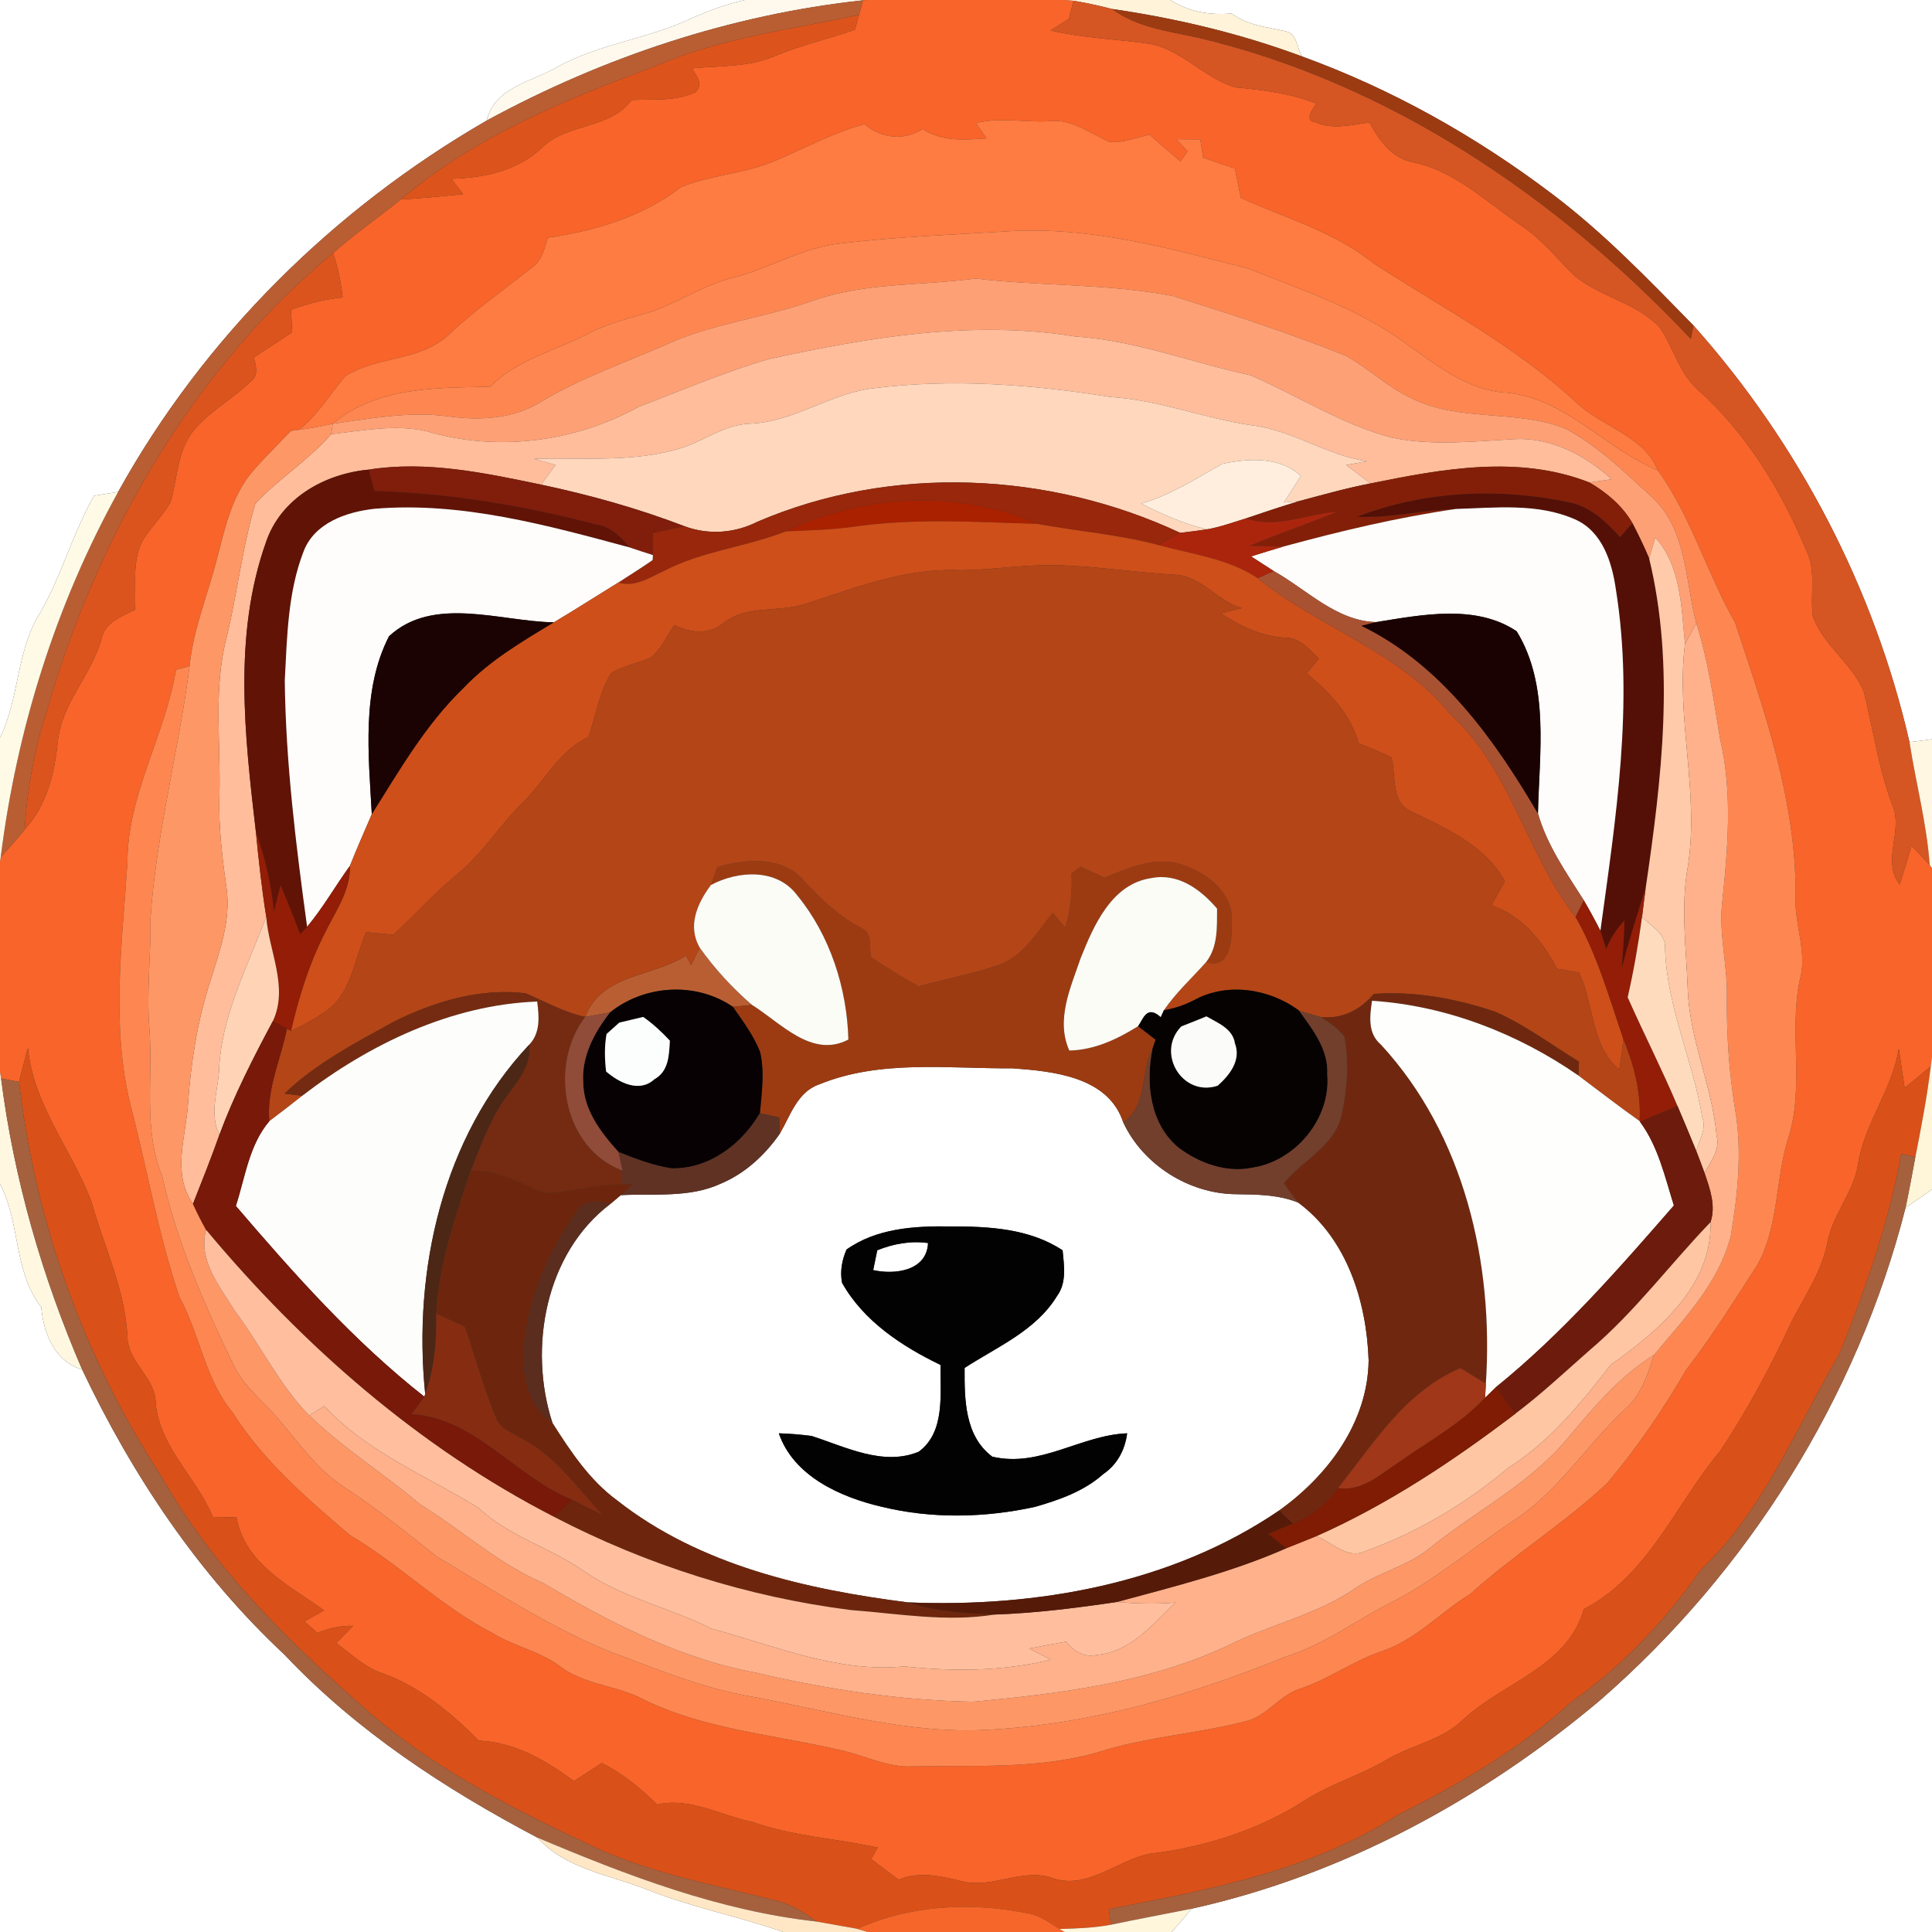 <?xml version="1.0" encoding="UTF-8" ?>
<!DOCTYPE svg PUBLIC "-//W3C//DTD SVG 1.1//EN" "http://www.w3.org/Graphics/SVG/1.1/DTD/svg11.dtd">
<svg width="250pt" height="250pt" viewBox="0 0 250 250" version="1.1" xmlns="http://www.w3.org/2000/svg">
<rect x="0" y="0" width="250" height="250" fill="#333333" stroke="none"/>
<g id="#ffffffff">
<path fill="#ffffff" opacity="1.00" d=" M 0.00 0.00 L 96.38 0.00 C 93.99 0.53 91.69 1.39 89.46 2.38 C 83.92 5.02 77.65 5.63 72.24 8.60 C 68.94 10.57 64.00 11.24 62.98 15.60 C 43.20 27.02 26.37 43.64 15.29 63.65 C 14.51 63.78 12.95 64.03 12.17 64.15 C 9.41 68.98 7.98 74.46 5.20 79.29 C 2.08 84.20 2.55 90.29 0.00 95.45 L 0.00 0.00 Z" />
<path fill="#ffffff" opacity="1.00" d=" M 151.43 0.00 L 250.00 0.00 L 250.00 95.66 C 249.27 95.76 247.82 95.94 247.09 96.04 C 242.51 76.09 232.75 57.38 219.13 42.11 C 213.30 36.16 207.51 30.12 200.84 25.10 C 191.00 17.65 180.11 11.53 168.50 7.31 C 167.81 6.30 167.88 4.42 166.45 4.07 C 164.02 3.49 161.43 3.31 159.36 1.74 C 156.57 1.99 153.82 1.54 151.43 0.00 Z" />
<path fill="#ffffff" opacity="1.00" d=" M 106.00 140.32 C 113.91 137.08 122.69 138.30 131.01 138.24 C 136.28 138.62 143.40 139.31 145.34 145.22 C 147.91 150.75 153.90 154.50 159.98 154.53 C 162.68 154.57 165.45 154.58 168.00 155.62 C 174.32 160.31 176.84 168.45 177.10 176.03 C 177.01 184.04 171.82 190.97 165.52 195.46 C 151.58 204.96 134.11 208.03 117.49 207.35 C 104.26 205.66 90.56 202.57 79.85 194.15 C 76.29 191.54 73.83 187.82 71.49 184.14 C 68.33 174.43 70.55 162.16 78.99 155.78 C 79.33 155.50 79.99 154.93 80.33 154.65 C 84.66 154.43 89.24 155.04 93.30 153.15 C 96.42 151.84 98.98 149.46 100.90 146.71 C 102.27 144.37 103.17 141.29 106.00 140.32 M 109.54 161.69 C 108.95 163.06 108.68 164.50 108.96 165.99 C 111.72 170.93 116.71 174.22 121.70 176.62 C 121.65 180.39 122.34 185.29 118.89 187.85 C 114.29 189.76 109.41 187.22 105.01 185.81 C 103.60 185.63 102.19 185.51 100.78 185.47 C 102.69 191.03 108.77 193.74 114.11 194.98 C 120.63 196.56 127.40 196.41 133.93 194.99 C 137.09 194.08 140.29 192.96 142.78 190.73 C 144.56 189.53 145.59 187.58 145.85 185.47 C 139.86 185.70 134.58 189.95 128.40 188.49 C 124.82 185.81 124.80 181.07 124.82 177.01 C 129.02 174.28 134.05 172.19 136.78 167.70 C 138.05 165.98 137.69 163.77 137.50 161.79 C 133.22 158.96 127.96 158.69 122.98 158.70 C 118.36 158.63 113.44 158.92 109.54 161.69 Z" />
<path fill="#ffffff" opacity="1.00" d=" M 0.00 153.19 C 2.64 158.23 1.74 164.54 5.34 169.16 C 5.64 172.58 7.06 176.13 10.64 177.24 C 17.14 190.94 25.71 203.77 36.84 214.14 C 46.14 224.00 57.60 231.49 69.53 237.78 C 73.22 241.87 78.87 242.59 83.75 244.52 C 89.47 246.80 95.54 247.98 101.35 250.00 L 0.00 250.00 L 0.00 153.19 Z" />
<path fill="#ffffff" opacity="1.00" d=" M 246.58 156.27 C 247.72 155.49 248.88 154.72 250.00 153.90 L 250.00 250.00 L 151.62 250.00 C 152.50 249.02 153.34 248.00 154.18 246.99 C 173.73 242.66 191.80 232.85 207.05 220.01 C 226.20 203.34 240.31 180.90 246.58 156.27 Z" />
<path fill="#ffffff" opacity="1.00" d=" M 113.52 161.78 C 115.62 160.95 117.83 160.53 120.09 160.85 C 119.92 164.46 115.80 164.98 112.99 164.35 C 113.13 163.70 113.39 162.42 113.52 161.78 Z" />
</g>
<g id="#fff9edff">
<path fill="#fff9ed" opacity="1.00" d=" M 96.38 0.00 L 112.18 0.00 L 111.67 0.04 C 94.59 1.88 78.05 7.40 62.98 15.60 C 64.00 11.24 68.94 10.57 72.24 8.60 C 77.65 5.63 83.92 5.02 89.46 2.38 C 91.69 1.39 93.99 0.53 96.38 0.00 Z" />
</g>
<g id="#f86429ff">
<path fill="#f86429" opacity="1.00" d=" M 112.18 0.00 L 137.86 0.00 L 138.91 0.10 C 138.76 0.68 138.47 1.85 138.32 2.43 C 137.53 2.93 136.75 3.44 135.96 3.94 C 140.15 4.94 144.45 5.05 148.69 5.66 C 152.92 6.40 155.81 10.11 159.83 11.30 C 163.39 11.63 166.96 12.06 170.31 13.40 C 169.92 14.05 168.65 15.67 170.24 15.82 C 172.47 16.82 174.91 16.14 177.22 15.84 C 178.46 18.19 180.15 20.53 182.97 21.02 C 188.45 22.20 192.50 26.29 197.02 29.30 C 199.52 30.99 201.41 33.37 203.53 35.48 C 206.82 38.40 211.58 39.06 214.67 42.25 C 216.51 44.83 217.22 48.13 219.60 50.34 C 225.92 55.95 230.45 63.35 233.68 71.10 C 235.07 73.77 234.21 76.83 234.57 79.68 C 235.88 83.47 239.59 85.78 241.16 89.41 C 242.40 94.36 243.07 99.46 244.91 104.26 C 246.29 107.60 243.44 111.37 245.82 114.46 C 246.35 112.80 246.86 111.12 247.35 109.44 C 248.14 110.26 248.92 111.09 249.70 111.92 L 250.00 112.34 L 250.00 136.70 C 249.96 137.02 249.88 137.66 249.84 137.99 C 248.73 138.94 247.59 139.85 246.46 140.77 C 246.21 139.08 245.95 137.39 245.70 135.70 C 244.85 141.09 241.19 145.43 240.41 150.80 C 239.79 154.42 237.09 157.23 236.46 160.85 C 235.71 164.56 233.55 167.70 231.84 171.01 C 229.15 176.78 226.14 182.45 222.60 187.75 C 216.82 194.66 213.32 203.89 204.95 208.22 C 202.88 215.67 194.54 217.71 189.39 222.46 C 186.70 225.17 182.82 225.75 179.62 227.61 C 176.21 229.66 172.33 230.77 168.95 232.91 C 162.94 236.81 155.92 239.02 148.83 239.87 C 144.51 240.68 140.62 244.71 136.01 242.96 C 132.15 241.75 128.30 244.46 124.41 243.42 C 121.73 242.78 118.94 242.10 116.29 243.24 C 115.09 242.36 113.91 241.46 112.73 240.57 C 113.01 240.07 113.29 239.58 113.57 239.08 C 108.16 237.89 102.56 237.63 97.31 235.75 C 93.26 234.94 89.26 232.52 85.03 233.51 C 82.90 231.40 80.56 229.50 77.87 228.14 C 76.66 228.93 75.46 229.71 74.26 230.49 C 70.64 227.78 66.57 225.44 61.95 225.24 C 58.26 221.54 54.08 218.05 49.06 216.38 C 46.96 215.54 45.31 213.93 43.50 212.62 C 44.05 212.06 45.14 210.94 45.68 210.39 C 44.08 210.32 42.54 210.72 41.06 211.30 C 40.50 210.80 39.95 210.30 39.39 209.81 C 40.24 209.33 41.09 208.85 41.93 208.38 C 37.45 205.18 31.63 202.34 30.61 196.36 C 29.59 196.34 28.56 196.32 27.54 196.30 C 25.36 191.01 20.30 186.99 20.11 180.98 C 19.68 177.98 16.54 176.13 16.49 173.01 C 16.20 166.83 13.41 161.23 11.78 155.35 C 9.21 148.71 4.32 142.93 3.61 135.62 C 3.22 137.08 2.82 138.53 2.47 140.00 C 1.89 139.89 0.72 139.66 0.14 139.55 L 0.00 138.70 L 0.00 111.50 L 0.09 110.93 C 1.13 109.72 2.24 108.59 3.20 107.32 C 6.04 104.22 7.05 100.10 7.47 96.03 C 7.92 91.04 11.81 87.41 13.12 82.70 C 13.54 80.51 15.73 79.79 17.46 78.90 C 17.68 75.59 16.85 71.80 19.08 69.02 C 20.06 67.66 21.22 66.44 22.06 64.99 C 22.95 62.00 22.90 58.66 24.80 56.04 C 26.89 53.26 30.12 51.69 32.55 49.26 C 33.50 48.47 33.09 47.25 32.85 46.25 C 34.50 45.16 36.15 44.08 37.81 42.99 C 37.76 42.02 37.70 41.05 37.65 40.08 C 39.81 39.29 42.04 38.70 44.34 38.49 C 44.11 36.53 43.74 34.60 43.10 32.74 C 45.89 30.27 48.96 28.14 51.87 25.81 C 54.56 25.66 57.23 25.40 59.91 25.12 C 59.41 24.46 58.91 23.80 58.41 23.13 C 62.62 23.02 66.90 22.12 70.08 19.16 C 73.38 15.86 78.87 16.78 81.73 12.94 C 84.47 12.79 87.38 13.15 89.94 11.95 C 91.12 10.94 90.13 9.84 89.53 8.84 C 93.11 8.49 96.86 8.71 100.23 7.26 C 103.60 5.84 107.18 5.04 110.62 3.85 C 110.76 3.37 111.03 2.40 111.16 1.92 C 111.29 1.45 111.54 0.51 111.67 0.04 L 112.18 0.00 M 126.29 15.93 C 126.75 16.59 127.20 17.25 127.66 17.90 C 124.84 18.11 121.86 18.35 119.40 16.70 C 116.90 18.26 114.08 17.91 111.85 16.07 C 107.68 17.19 103.91 19.32 99.94 20.95 C 96.14 22.51 91.91 22.64 88.12 24.21 C 83.21 28.02 76.97 29.90 70.88 30.76 C 70.45 32.19 70.10 33.81 68.74 34.69 C 65.20 37.50 61.49 40.10 58.18 43.19 C 54.54 46.78 48.85 46.03 44.69 48.66 C 42.72 51.01 41.12 53.67 38.70 55.62 C 38.44 55.65 37.91 55.72 37.64 55.76 C 35.90 57.64 34.01 59.40 32.38 61.38 C 29.97 64.43 29.12 68.31 28.16 71.99 C 26.99 76.74 25.02 81.30 24.53 86.20 C 24.09 86.32 23.22 86.55 22.78 86.67 C 21.37 95.16 16.49 102.83 16.49 111.61 C 15.82 122.06 14.34 132.69 16.90 143.04 C 19.06 151.29 20.48 159.76 23.23 167.85 C 25.87 172.68 26.53 178.50 30.13 182.81 C 34.07 189.05 39.74 193.92 45.31 198.67 C 51.75 202.46 57.07 207.89 63.74 211.32 C 66.50 213.04 69.83 213.63 72.44 215.61 C 75.40 217.87 79.29 218.06 82.60 219.57 C 90.96 223.91 100.55 224.43 109.56 226.66 C 112.39 227.39 115.14 228.74 118.13 228.57 C 126.10 228.41 134.26 228.96 142.02 226.76 C 148.39 224.68 155.16 224.36 161.61 222.62 C 164.14 221.79 165.70 219.29 168.25 218.51 C 171.90 217.29 175.04 214.96 178.68 213.71 C 183.15 212.26 186.36 208.64 190.29 206.23 C 195.91 201.13 202.44 197.13 207.96 191.92 C 211.83 187.35 215.20 182.40 218.20 177.23 C 221.57 172.88 224.47 168.21 227.45 163.59 C 230.18 158.61 229.71 152.69 231.37 147.37 C 233.54 140.70 231.47 133.61 232.88 126.85 C 233.92 123.24 232.17 119.68 232.35 116.04 C 232.47 103.76 228.32 92.04 224.51 80.55 C 220.86 74.16 218.81 66.82 214.52 60.86 C 212.74 56.37 207.21 55.21 203.90 52.02 C 196.11 44.78 186.64 39.85 177.79 34.11 C 172.74 30.01 166.38 28.26 160.56 25.60 C 160.31 24.33 160.06 23.07 159.80 21.81 C 158.42 21.37 157.04 20.89 155.68 20.40 C 155.56 19.61 155.44 18.83 155.32 18.04 C 154.28 18.03 153.24 18.02 152.21 18.01 C 152.58 18.40 153.31 19.19 153.68 19.58 C 153.45 19.91 152.98 20.56 152.75 20.88 C 151.40 19.75 150.07 18.60 148.75 17.43 C 147.05 17.78 145.35 18.54 143.59 18.36 C 141.06 17.30 138.72 15.34 135.81 15.68 C 132.64 15.88 129.41 15.12 126.29 15.93 Z" />
</g>
<g id="#fff3daff">
<path fill="#fff3da" opacity="1.00" d=" M 137.86 0.00 L 151.43 0.00 C 153.82 1.54 156.57 1.99 159.36 1.74 C 161.43 3.31 164.02 3.49 166.45 4.07 C 167.88 4.42 167.81 6.30 168.50 7.31 C 160.54 4.35 152.28 2.38 143.89 1.16 C 142.24 0.74 140.59 0.36 138.91 0.10 L 137.86 0.00 Z" />
</g>
<g id="#b95e33ff">
<path fill="#b95e33" opacity="1.00" d=" M 62.98 15.60 C 78.05 7.40 94.59 1.88 111.67 0.04 C 111.54 0.51 111.29 1.45 111.16 1.92 C 102.25 3.85 93.02 4.92 84.61 8.65 C 73.04 12.88 61.35 17.76 51.87 25.81 C 48.96 28.14 45.89 30.27 43.10 32.74 C 24.83 47.90 12.55 69.42 6.04 92.05 C 4.46 97.00 3.49 102.13 3.20 107.32 C 2.24 108.59 1.13 109.72 0.09 110.93 C 2.16 94.39 7.22 78.25 15.29 63.65 C 26.37 43.64 43.20 27.02 62.98 15.60 Z" />
<path fill="#b95e33" opacity="1.00" d=" M 75.73 131.58 C 77.81 126.03 84.48 126.42 88.78 123.67 C 88.95 123.98 89.27 124.60 89.43 124.91 C 89.71 124.34 90.27 123.20 90.55 122.63 C 92.48 125.36 94.77 127.83 97.30 130.03 C 96.68 130.09 95.44 130.22 94.83 130.28 C 90.04 127.01 83.43 127.42 78.93 131.01 C 78.13 131.15 76.53 131.43 75.73 131.58 Z" />
</g>
<g id="#d55623ff">
<path fill="#d55623" opacity="1.00" d=" M 138.91 0.10 C 140.59 0.36 142.24 0.74 143.89 1.16 C 147.11 3.54 151.13 4.03 154.93 4.85 C 179.71 10.68 201.50 25.50 218.79 43.85 C 218.88 43.41 219.05 42.55 219.13 42.11 C 232.75 57.38 242.51 76.09 247.09 96.04 C 247.91 101.34 249.32 106.55 249.70 111.92 C 248.92 111.09 248.14 110.26 247.35 109.44 C 246.86 111.12 246.35 112.80 245.82 114.46 C 243.44 111.37 246.29 107.60 244.91 104.26 C 243.07 99.46 242.40 94.36 241.16 89.41 C 239.59 85.78 235.88 83.47 234.57 79.68 C 234.21 76.83 235.07 73.77 233.68 71.10 C 230.45 63.35 225.92 55.95 219.60 50.34 C 217.22 48.13 216.51 44.83 214.67 42.25 C 211.58 39.06 206.82 38.40 203.53 35.48 C 201.41 33.37 199.52 30.99 197.02 29.30 C 192.50 26.29 188.45 22.20 182.97 21.02 C 180.15 20.53 178.46 18.19 177.22 15.84 C 174.91 16.14 172.47 16.82 170.24 15.82 C 168.65 15.67 169.92 14.05 170.31 13.40 C 166.96 12.06 163.39 11.63 159.83 11.30 C 155.81 10.11 152.92 6.40 148.69 5.66 C 144.45 5.05 140.15 4.94 135.96 3.94 C 136.75 3.44 137.53 2.93 138.32 2.43 C 138.47 1.85 138.76 0.68 138.91 0.10 Z" />
</g>
<g id="#dc541cff">
<path fill="#dc541c" opacity="1.00" d=" M 84.61 8.65 C 93.02 4.92 102.25 3.85 111.16 1.92 C 111.03 2.40 110.76 3.37 110.62 3.85 C 107.18 5.04 103.60 5.84 100.23 7.26 C 96.86 8.71 93.11 8.49 89.53 8.84 C 90.13 9.84 91.12 10.94 89.94 11.95 C 87.38 13.15 84.47 12.79 81.73 12.94 C 78.87 16.78 73.38 15.86 70.08 19.16 C 66.90 22.12 62.62 23.02 58.41 23.13 C 58.91 23.80 59.41 24.46 59.91 25.12 C 57.23 25.40 54.56 25.66 51.87 25.81 C 61.35 17.76 73.04 12.88 84.61 8.65 Z" />
</g>
<g id="#9c3b12ff">
<path fill="#9c3b12" opacity="1.00" d=" M 143.89 1.16 C 152.28 2.38 160.54 4.35 168.50 7.31 C 180.11 11.53 191.00 17.65 200.84 25.10 C 207.51 30.12 213.30 36.16 219.13 42.11 C 219.05 42.55 218.88 43.41 218.79 43.85 C 201.50 25.50 179.71 10.68 154.93 4.85 C 151.13 4.03 147.11 3.54 143.89 1.16 Z" />
<path fill="#9c3b12" opacity="1.00" d=" M 92.82 112.19 C 96.50 111.12 101.26 110.73 104.02 113.95 C 106.22 116.33 108.57 118.59 111.47 120.10 C 112.97 120.74 112.42 122.60 112.71 123.87 C 114.71 125.21 116.76 126.45 118.86 127.63 C 122.21 126.72 125.63 126.08 128.92 124.97 C 132.32 123.97 134.11 120.69 136.23 118.13 C 136.63 118.60 137.44 119.55 137.84 120.02 C 138.54 117.77 138.78 115.41 138.65 113.06 C 138.94 112.83 139.52 112.37 139.82 112.14 C 140.86 112.62 141.90 113.10 142.94 113.58 C 146.07 112.28 149.51 110.76 152.94 111.88 C 156.06 112.92 159.44 115.36 159.41 119.00 C 159.41 121.23 159.43 125.54 156.08 124.49 C 157.62 122.48 157.47 119.96 157.49 117.58 C 155.37 115.09 152.44 112.92 148.95 113.63 C 143.85 114.38 141.53 119.75 139.83 124.00 C 138.54 127.80 136.59 131.96 138.37 135.94 C 141.62 135.87 144.56 134.48 147.27 132.79 C 148.02 133.38 148.78 133.96 149.54 134.54 L 149.14 135.68 C 147.53 138.78 148.55 143.05 145.34 145.22 C 143.40 139.31 136.28 138.62 131.01 138.24 C 122.69 138.30 113.91 137.08 106.00 140.32 C 103.17 141.29 102.27 144.37 100.90 146.71 C 100.89 146.18 100.87 145.12 100.85 144.60 C 100.01 144.41 99.17 144.23 98.33 144.04 C 98.57 141.41 98.96 138.70 98.35 136.10 C 97.50 133.98 96.13 132.13 94.83 130.28 C 95.44 130.22 96.68 130.09 97.30 130.03 C 101.01 132.33 105.04 137.00 109.78 134.52 C 109.60 127.87 107.41 121.04 103.17 115.87 C 100.55 112.33 95.52 112.64 91.99 114.52 C 92.20 113.94 92.61 112.77 92.82 112.19 Z" />
</g>
<g id="#fe7b42ff">
<path fill="#fe7b42" opacity="1.00" d=" M 126.29 15.93 C 129.41 15.12 132.64 15.88 135.81 15.68 C 138.72 15.34 141.06 17.30 143.59 18.36 C 145.35 18.54 147.05 17.78 148.75 17.43 C 150.07 18.60 151.40 19.75 152.75 20.88 C 152.98 20.56 153.45 19.91 153.68 19.58 C 153.31 19.19 152.58 18.40 152.21 18.01 C 153.24 18.02 154.28 18.03 155.32 18.04 C 155.44 18.83 155.56 19.61 155.68 20.40 C 157.04 20.89 158.42 21.37 159.80 21.81 C 160.06 23.07 160.31 24.33 160.56 25.60 C 166.38 28.26 172.74 30.01 177.79 34.11 C 186.64 39.85 196.11 44.78 203.90 52.02 C 207.21 55.21 212.74 56.37 214.52 60.86 C 207.71 58.06 202.68 51.61 195.03 50.82 C 189.83 50.55 185.78 47.16 181.72 44.31 C 175.68 39.90 168.51 37.56 161.64 34.79 C 151.35 32.13 140.87 29.21 130.12 29.95 C 123.05 30.39 115.95 30.64 108.91 31.49 C 103.99 31.96 99.73 34.68 95.01 35.89 C 90.75 36.91 87.18 39.63 82.96 40.73 C 80.65 41.38 78.33 42.04 76.18 43.14 C 71.89 45.38 66.92 46.48 63.44 50.05 C 56.41 50.17 48.76 50.06 43.06 54.83 C 41.62 55.16 40.17 55.42 38.70 55.62 C 41.12 53.67 42.72 51.01 44.69 48.66 C 48.85 46.03 54.54 46.78 58.18 43.19 C 61.49 40.10 65.20 37.50 68.74 34.69 C 70.10 33.81 70.45 32.19 70.88 30.76 C 76.97 29.90 83.21 28.02 88.12 24.21 C 91.91 22.64 96.14 22.51 99.94 20.95 C 103.91 19.32 107.68 17.19 111.85 16.07 C 114.08 17.91 116.90 18.26 119.40 16.70 C 121.86 18.35 124.84 18.11 127.66 17.90 C 127.20 17.25 126.75 16.59 126.29 15.93 Z" />
</g>
<g id="#fe8751ff">
<path fill="#fe8751" opacity="1.00" d=" M 108.91 31.49 C 115.95 30.64 123.05 30.39 130.12 29.95 C 140.87 29.21 151.35 32.13 161.64 34.79 C 168.51 37.56 175.68 39.90 181.72 44.31 C 185.78 47.16 189.83 50.55 195.03 50.82 C 202.68 51.61 207.71 58.06 214.52 60.86 C 218.81 66.82 220.86 74.16 224.51 80.55 C 228.32 92.04 232.47 103.76 232.35 116.04 C 232.17 119.68 233.92 123.24 232.88 126.85 C 231.47 133.61 233.54 140.70 231.37 147.37 C 229.71 152.69 230.18 158.61 227.45 163.59 C 224.47 168.21 221.57 172.88 218.20 177.23 C 215.20 182.40 211.83 187.35 207.96 191.92 C 202.44 197.13 195.91 201.13 190.29 206.23 C 186.36 208.64 183.15 212.26 178.68 213.71 C 175.04 214.96 171.90 217.29 168.25 218.51 C 165.70 219.29 164.14 221.79 161.61 222.62 C 155.16 224.36 148.39 224.68 142.02 226.76 C 134.26 228.96 126.10 228.41 118.13 228.57 C 115.14 228.74 112.39 227.39 109.56 226.66 C 100.55 224.43 90.96 223.91 82.60 219.57 C 79.29 218.06 75.40 217.87 72.44 215.61 C 69.83 213.63 66.50 213.04 63.74 211.32 C 57.07 207.89 51.75 202.46 45.31 198.67 C 39.74 193.92 34.07 189.05 30.13 182.81 C 26.53 178.50 25.87 172.68 23.23 167.85 C 20.48 159.76 19.06 151.29 16.90 143.04 C 14.34 132.69 15.82 122.06 16.49 111.61 C 16.49 102.83 21.37 95.16 22.78 86.67 C 23.22 86.55 24.09 86.32 24.53 86.20 C 23.14 97.17 20.19 107.89 19.47 118.94 C 19.54 123.62 18.95 128.29 19.32 132.97 C 19.85 139.39 18.47 146.06 20.99 152.22 C 22.92 160.85 26.50 168.96 30.35 176.89 C 31.29 178.76 32.80 180.23 34.24 181.71 C 37.78 185.22 40.31 189.72 44.58 192.47 C 48.75 195.19 52.61 198.31 56.49 201.40 C 63.66 205.68 70.70 210.28 78.43 213.53 C 84.65 215.84 90.81 218.47 97.40 219.57 C 107.54 221.44 117.65 224.47 128.06 223.82 C 141.29 223.10 154.14 219.36 166.36 214.37 C 171.18 212.88 175.25 209.84 179.68 207.53 C 185.49 204.66 190.42 200.38 195.79 196.81 C 201.65 193.05 205.31 186.95 210.35 182.29 C 212.39 180.48 213.22 177.84 214.03 175.33 C 217.92 170.64 222.46 165.98 223.97 159.90 C 224.86 154.55 225.45 149.04 224.54 143.66 C 223.75 138.83 223.41 133.94 223.46 129.04 C 223.56 125.01 222.43 121.02 222.83 116.99 C 223.57 109.91 224.23 102.64 222.58 95.63 C 221.75 90.60 221.07 85.53 219.50 80.65 C 218.04 75.07 218.30 68.44 213.69 64.26 C 210.21 61.08 206.77 57.70 202.59 55.47 C 196.19 52.92 188.79 54.66 182.56 51.49 C 179.48 50.05 177.04 47.59 174.06 46.00 C 166.76 43.06 159.26 40.65 151.75 38.30 C 143.33 36.67 134.70 37.05 126.22 36.04 C 119.15 37.00 111.83 36.51 105.02 38.97 C 98.93 41.10 92.41 41.83 86.49 44.46 C 80.97 46.90 75.22 48.86 70.03 51.98 C 66.43 54.23 62.07 54.44 57.97 53.87 C 52.97 53.21 47.99 54.15 43.06 54.83 C 48.76 50.06 56.41 50.17 63.44 50.05 C 66.92 46.48 71.89 45.38 76.18 43.14 C 78.33 42.04 80.65 41.38 82.96 40.73 C 87.18 39.63 90.75 36.91 95.01 35.89 C 99.73 34.68 103.99 31.96 108.91 31.49 Z" />
</g>
<g id="#db541eff">
<path fill="#db541e" opacity="1.00" d=" M 6.04 92.05 C 12.55 69.42 24.83 47.90 43.10 32.74 C 43.74 34.60 44.11 36.53 44.34 38.49 C 42.04 38.70 39.81 39.29 37.65 40.08 C 37.70 41.05 37.76 42.02 37.81 42.99 C 36.15 44.08 34.50 45.16 32.85 46.25 C 33.09 47.25 33.50 48.47 32.55 49.26 C 30.12 51.69 26.89 53.26 24.80 56.04 C 22.90 58.66 22.95 62.00 22.06 64.99 C 21.22 66.44 20.06 67.66 19.08 69.02 C 16.85 71.80 17.68 75.59 17.46 78.90 C 15.73 79.79 13.54 80.51 13.12 82.70 C 11.81 87.41 7.92 91.04 7.47 96.03 C 7.05 100.10 6.04 104.22 3.20 107.32 C 3.49 102.13 4.46 97.00 6.04 92.05 Z" />
</g>
<g id="#fea075ff">
<path fill="#fea075" opacity="1.00" d=" M 126.22 36.04 C 134.70 37.05 143.33 36.67 151.75 38.30 C 159.26 40.65 166.76 43.06 174.06 46.00 C 177.04 47.59 179.48 50.05 182.56 51.49 C 188.79 54.66 196.19 52.92 202.59 55.47 C 206.77 57.70 210.21 61.08 213.69 64.26 C 218.30 68.44 218.04 75.07 219.50 80.65 C 219.14 81.31 218.41 82.64 218.04 83.30 C 217.54 78.57 217.56 73.29 214.19 69.55 C 213.99 70.23 213.60 71.58 213.40 72.26 C 212.75 70.71 212.01 69.19 211.24 67.70 C 209.94 65.44 207.91 63.74 205.69 62.44 C 206.40 62.33 207.84 62.11 208.55 62.01 C 205.14 58.91 200.72 56.58 196.00 56.82 C 190.73 57.11 185.36 57.72 180.14 56.64 C 173.63 54.93 167.92 51.19 161.79 48.55 C 154.22 46.93 146.92 44.04 139.13 43.54 C 125.82 41.38 112.36 43.64 99.35 46.50 C 93.65 48.18 88.17 50.53 82.62 52.65 C 74.42 57.20 64.32 58.50 55.29 55.82 C 51.19 54.85 46.96 55.72 42.85 56.18 L 43.06 54.83 C 47.99 54.15 52.97 53.21 57.97 53.87 C 62.07 54.44 66.43 54.23 70.03 51.98 C 75.22 48.86 80.97 46.90 86.49 44.46 C 92.41 41.83 98.93 41.10 105.02 38.97 C 111.83 36.51 119.15 37.00 126.22 36.04 Z" />
</g>
<g id="#ffbd9bff">
<path fill="#ffbd9b" opacity="1.00" d=" M 99.35 46.50 C 112.36 43.64 125.82 41.38 139.13 43.54 C 146.92 44.04 154.22 46.93 161.79 48.55 C 167.92 51.19 173.63 54.93 180.14 56.64 C 185.36 57.72 190.73 57.11 196.00 56.82 C 200.72 56.58 205.14 58.91 208.55 62.01 C 207.84 62.11 206.40 62.33 205.69 62.44 C 196.51 58.83 186.64 60.67 177.32 62.56 C 176.28 61.76 175.24 60.96 174.21 60.17 C 174.88 60.04 176.23 59.80 176.90 59.68 C 171.66 58.92 167.22 55.65 161.96 55.03 C 155.80 54.13 149.94 51.74 143.68 51.37 C 133.60 49.75 123.27 48.96 113.10 50.23 C 107.47 50.84 102.74 54.63 97.03 54.82 C 93.74 54.93 91.07 57.09 88.01 58.02 C 81.88 59.87 75.41 59.18 69.10 59.37 C 69.80 59.56 71.18 59.96 71.88 60.16 C 71.25 61.01 70.63 61.86 70.01 62.71 C 62.70 61.19 55.19 59.58 47.70 60.77 C 41.98 61.31 36.34 64.48 34.42 70.16 C 30.15 82.17 31.67 95.25 33.11 107.64 C 33.47 111.31 33.87 114.98 34.45 118.63 C 32.01 125.16 28.56 131.56 28.34 138.68 C 28.12 141.40 27.10 144.22 28.39 146.84 C 27.33 149.85 26.14 152.81 24.97 155.78 C 22.20 151.83 24.06 147.15 24.33 142.82 C 24.70 137.50 25.53 132.20 27.16 127.11 C 28.37 123.20 29.90 119.16 29.32 114.98 C 28.76 111.02 28.27 107.03 28.39 103.01 C 28.59 96.13 27.56 89.11 29.35 82.36 C 30.73 76.66 31.35 70.76 33.05 65.16 C 36.08 61.92 39.94 59.55 42.85 56.18 C 46.96 55.72 51.19 54.85 55.29 55.82 C 64.32 58.50 74.42 57.20 82.62 52.65 C 88.17 50.53 93.65 48.18 99.35 46.50 Z" />
</g>
<g id="#fed7bdff">
<path fill="#fed7bd" opacity="1.00" d=" M 97.03 54.82 C 102.74 54.63 107.47 50.84 113.10 50.23 C 123.27 48.96 133.60 49.75 143.68 51.37 C 149.94 51.74 155.80 54.13 161.96 55.03 C 167.22 55.65 171.66 58.92 176.90 59.68 C 176.23 59.80 174.88 60.04 174.21 60.17 C 175.24 60.96 176.28 61.76 177.32 62.56 C 174.22 63.16 171.19 64.02 168.15 64.83 C 167.65 64.88 166.64 64.98 166.14 65.03 C 166.86 63.88 167.60 62.73 168.34 61.59 C 165.60 59.05 161.53 59.29 158.14 60.03 C 154.75 61.96 151.44 64.07 147.66 65.17 C 150.41 66.53 153.22 67.84 156.24 68.49 C 155.07 68.66 153.90 68.82 152.72 68.95 C 135.71 61.00 115.40 60.07 98.04 67.50 C 95.08 69.00 91.71 69.25 88.59 68.10 C 82.56 65.79 76.32 64.04 70.01 62.71 C 70.63 61.86 71.25 61.01 71.88 60.16 C 71.18 59.96 69.80 59.56 69.10 59.37 C 75.41 59.18 81.88 59.87 88.01 58.02 C 91.07 57.09 93.74 54.93 97.03 54.82 Z" />
</g>
<g id="#fe9766ff">
<path fill="#fe9766" opacity="1.00" d=" M 37.64 55.76 C 37.91 55.72 38.44 55.65 38.70 55.62 C 40.17 55.42 41.62 55.16 43.06 54.83 L 42.85 56.18 C 39.94 59.55 36.08 61.92 33.05 65.16 C 31.35 70.76 30.73 76.66 29.35 82.36 C 27.56 89.11 28.59 96.13 28.39 103.01 C 28.27 107.03 28.76 111.02 29.32 114.98 C 29.90 119.16 28.37 123.20 27.16 127.11 C 25.53 132.20 24.70 137.50 24.33 142.82 C 24.06 147.15 22.20 151.83 24.97 155.78 C 25.49 156.92 26.05 158.04 26.67 159.14 C 25.60 163.08 28.45 166.49 30.39 169.63 C 33.72 174.05 36.11 179.18 40.01 183.16 C 44.43 187.45 49.72 190.71 54.40 194.70 C 59.77 197.99 64.46 202.35 70.29 204.85 C 78.88 209.94 87.97 214.64 97.88 216.46 C 107.07 218.64 116.47 220.03 125.92 220.21 C 137.13 219.16 148.55 217.78 158.87 212.95 C 164.31 210.19 170.48 208.97 175.51 205.43 C 178.58 203.39 182.35 202.61 185.19 200.18 C 191.10 195.44 198.10 191.93 202.97 185.98 C 206.27 182.06 209.61 178.06 214.03 175.33 C 213.22 177.84 212.39 180.48 210.35 182.29 C 205.31 186.95 201.65 193.05 195.79 196.81 C 190.42 200.38 185.49 204.66 179.68 207.53 C 175.25 209.84 171.18 212.88 166.36 214.37 C 154.14 219.36 141.29 223.10 128.06 223.82 C 117.65 224.47 107.54 221.44 97.40 219.57 C 90.81 218.47 84.65 215.84 78.43 213.53 C 70.70 210.28 63.66 205.68 56.49 201.40 C 52.61 198.31 48.75 195.19 44.58 192.47 C 40.31 189.72 37.78 185.22 34.24 181.71 C 32.80 180.23 31.29 178.76 30.35 176.89 C 26.50 168.96 22.92 160.85 20.99 152.22 C 18.47 146.06 19.85 139.39 19.32 132.97 C 18.95 128.29 19.54 123.62 19.47 118.94 C 20.19 107.89 23.14 97.17 24.53 86.20 C 25.02 81.30 26.99 76.74 28.16 71.99 C 29.12 68.31 29.97 64.43 32.38 61.38 C 34.01 59.40 35.90 57.64 37.64 55.76 Z" />
</g>
<g id="#801d0bff">
<path fill="#801d0b" opacity="1.00" d=" M 47.70 60.77 C 55.19 59.58 62.70 61.19 70.01 62.71 C 76.32 64.04 82.56 65.79 88.59 68.10 C 87.22 68.36 85.86 68.68 84.50 68.99 C 84.50 69.70 84.49 71.12 84.49 71.83 C 83.48 71.51 82.47 71.18 81.48 70.84 C 80.32 69.46 79.00 68.14 77.13 67.88 C 67.76 65.44 58.12 63.82 48.43 63.55 C 48.25 62.86 47.88 61.47 47.70 60.77 Z" />
</g>
<g id="#ffeeddff">
<path fill="#ffeedd" opacity="1.00" d=" M 147.66 65.17 C 151.44 64.07 154.75 61.96 158.14 60.03 C 161.53 59.29 165.60 59.05 168.34 61.59 C 167.60 62.73 166.86 63.88 166.14 65.03 C 166.64 64.98 167.65 64.88 168.15 64.83 C 165.84 65.53 163.54 66.29 161.26 67.07 C 159.60 67.58 157.95 68.18 156.24 68.49 C 153.22 67.84 150.41 66.53 147.66 65.17 Z" />
</g>
<g id="#831f08ff">
<path fill="#831f08" opacity="1.00" d=" M 177.32 62.56 C 186.64 60.67 196.51 58.83 205.69 62.44 C 207.91 63.74 209.94 65.44 211.24 67.70 C 210.70 68.30 210.16 68.91 209.63 69.51 C 207.80 67.50 205.73 65.49 202.94 64.99 C 193.92 63.10 184.31 63.52 175.66 66.86 C 179.93 67.07 184.12 65.96 188.38 65.86 C 180.82 66.96 173.39 68.73 166.02 70.74 C 164.59 70.72 163.17 70.68 161.74 70.62 C 165.46 69.02 169.30 67.77 173.03 66.21 C 169.11 66.49 165.15 68.49 161.26 67.07 C 163.54 66.29 165.84 65.53 168.15 64.83 C 171.19 64.02 174.22 63.16 177.32 62.56 Z" />
</g>
<g id="#611306ff">
<path fill="#611306" opacity="1.00" d=" M 34.42 70.16 C 36.34 64.48 41.98 61.31 47.70 60.77 C 47.88 61.47 48.25 62.86 48.43 63.55 C 58.12 63.82 67.76 65.44 77.13 67.88 C 79.00 68.14 80.32 69.46 81.48 70.84 C 70.75 67.95 59.75 64.91 48.53 65.83 C 44.89 66.22 40.69 67.63 39.28 71.37 C 37.23 76.66 37.15 82.45 36.85 88.04 C 36.97 98.73 38.30 109.35 39.74 119.92 C 39.52 120.16 39.07 120.64 38.85 120.88 C 38.03 118.75 37.19 116.63 36.30 114.53 C 36.09 115.39 35.66 117.10 35.45 117.96 C 35.10 114.43 34.30 110.97 33.11 107.64 C 31.67 95.25 30.15 82.17 34.42 70.16 Z" />
</g>
<g id="#98270bff">
<path fill="#98270b" opacity="1.00" d=" M 98.04 67.50 C 115.40 60.07 135.71 61.00 152.72 68.95 C 152.02 69.35 150.61 70.13 149.91 70.53 C 144.79 69.16 139.50 68.76 134.30 67.80 C 123.98 63.26 111.77 63.94 101.67 68.76 C 96.54 70.79 90.90 71.28 85.98 73.85 C 84.10 74.71 82.17 76.04 80.01 75.38 C 81.49 74.41 83.00 73.49 84.45 72.47 C 84.46 72.31 84.48 71.99 84.49 71.83 C 84.49 71.12 84.50 69.70 84.50 68.99 C 85.86 68.68 87.22 68.36 88.59 68.10 C 91.71 69.25 95.08 69.00 98.04 67.50 Z" />
</g>
<g id="#fffae6ff">
<path fill="#fffae6" opacity="1.00" d=" M 12.17 64.15 C 12.95 64.03 14.51 63.78 15.29 63.65 C 7.22 78.25 2.16 94.39 0.09 110.93 L 0.00 111.50 L 0.00 95.45 C 2.55 90.29 2.08 84.20 5.20 79.29 C 7.98 74.46 9.41 68.98 12.17 64.15 Z" />
</g>
<g id="#541007ff">
<path fill="#541007" opacity="1.00" d=" M 175.66 66.86 C 184.31 63.52 193.92 63.10 202.94 64.99 C 205.73 65.49 207.80 67.50 209.63 69.51 C 210.16 68.91 210.70 68.30 211.24 67.70 C 212.01 69.19 212.75 70.71 213.40 72.26 C 216.79 86.27 215.01 100.86 212.95 114.93 C 211.84 118.38 210.75 121.83 209.84 125.34 C 210.01 123.27 210.14 121.20 210.21 119.13 C 209.18 120.20 208.39 121.42 207.84 122.81 C 207.59 122.02 207.34 121.22 207.09 120.44 C 209.08 105.87 211.45 90.99 209.10 76.32 C 208.60 72.78 207.36 68.76 203.79 67.20 C 198.97 65.07 193.51 65.71 188.38 65.86 C 184.12 65.96 179.93 67.07 175.66 66.86 Z" />
</g>
<g id="#fefdfbff">
<path fill="#fefdfb" opacity="1.00" d=" M 48.53 65.83 C 59.75 64.91 70.75 67.95 81.48 70.84 C 82.47 71.18 83.48 71.51 84.49 71.83 C 84.48 71.99 84.46 72.31 84.45 72.47 C 83.00 73.49 81.49 74.41 80.01 75.38 C 77.23 77.09 74.48 78.86 71.67 80.53 C 64.74 80.42 56.07 77.02 50.34 82.33 C 46.75 89.33 47.70 97.71 48.11 105.35 C 47.16 107.58 46.17 109.79 45.28 112.04 C 43.39 114.64 41.81 117.46 39.74 119.92 C 38.30 109.35 36.97 98.73 36.85 88.04 C 37.15 82.45 37.23 76.66 39.28 71.37 C 40.69 67.63 44.89 66.22 48.53 65.83 Z" />
<path fill="#fefdfb" opacity="1.00" d=" M 188.38 65.86 C 193.51 65.71 198.97 65.07 203.79 67.20 C 207.36 68.76 208.60 72.78 209.10 76.32 C 211.45 90.99 209.08 105.87 207.09 120.44 C 206.42 119.11 205.70 117.80 204.95 116.51 C 202.67 112.93 200.20 109.40 199.01 105.27 C 199.18 97.46 200.54 88.67 196.26 81.69 C 190.96 78.13 183.96 79.56 178.06 80.50 C 172.90 80.35 169.10 76.29 164.83 73.90 C 164.09 73.42 162.62 72.47 161.89 72.00 C 163.26 71.57 164.64 71.14 166.02 70.74 C 173.39 68.73 180.82 66.96 188.38 65.86 Z" />
</g>
<g id="#aa2100ff">
<path fill="#aa2100" opacity="1.00" d=" M 101.67 68.76 C 111.77 63.94 123.98 63.26 134.30 67.80 C 126.29 67.55 118.21 67.01 110.24 68.19 C 107.40 68.57 104.53 68.63 101.67 68.76 Z" />
</g>
<g id="#ab250cff">
<path fill="#ab250c" opacity="1.00" d=" M 161.26 67.07 C 165.15 68.49 169.11 66.49 173.03 66.21 C 169.30 67.77 165.46 69.02 161.74 70.62 C 163.17 70.68 164.59 70.72 166.02 70.74 C 164.64 71.14 163.26 71.57 161.89 72.00 C 162.62 72.47 164.09 73.42 164.83 73.90 C 164.32 74.13 163.29 74.59 162.77 74.83 C 158.93 72.26 154.26 71.73 149.91 70.53 C 150.61 70.13 152.02 69.35 152.72 68.95 C 153.90 68.82 155.07 68.66 156.24 68.49 C 157.95 68.18 159.60 67.58 161.26 67.07 Z" />
</g>
<g id="#ce4f1aff">
<path fill="#ce4f1a" opacity="1.00" d=" M 110.24 68.19 C 118.21 67.01 126.29 67.55 134.30 67.80 C 139.50 68.76 144.79 69.16 149.91 70.53 C 154.26 71.73 158.93 72.26 162.77 74.83 C 170.66 81.21 181.07 84.29 187.63 92.37 C 195.49 99.48 197.50 110.47 203.88 118.65 C 206.70 123.58 208.23 129.09 210.06 134.43 C 209.94 135.77 209.73 137.10 209.53 138.43 C 205.88 135.34 206.25 129.94 204.34 125.85 C 203.38 125.68 202.42 125.51 201.46 125.35 C 199.60 121.74 196.95 118.53 192.99 117.15 C 193.57 116.11 194.14 115.06 194.73 114.02 C 192.17 109.44 187.34 107.30 182.86 105.11 C 179.86 104.00 180.72 100.49 180.04 98.04 C 178.68 97.29 177.22 96.76 175.79 96.17 C 174.77 92.37 172.01 89.58 169.09 87.13 C 169.48 86.66 170.26 85.71 170.64 85.23 C 169.37 83.97 168.12 82.45 166.15 82.51 C 163.15 82.31 160.44 81.00 157.98 79.37 C 158.88 79.14 159.78 78.91 160.68 78.69 C 157.50 77.78 155.41 74.48 152.00 74.37 C 146.65 74.07 141.36 73.17 136.00 73.14 C 131.99 73.08 128.03 73.81 124.02 73.78 C 117.19 73.51 110.70 76.04 104.31 78.11 C 100.80 79.32 96.70 78.18 93.60 80.64 C 91.69 82.19 89.33 81.90 87.25 80.87 C 86.30 82.29 85.60 83.95 84.27 85.06 C 82.58 85.85 80.67 86.11 79.09 87.11 C 77.52 89.61 77.10 92.60 76.17 95.36 C 72.41 97.09 70.56 100.95 67.75 103.76 C 64.69 106.72 62.46 110.45 59.14 113.15 C 56.21 115.55 53.69 118.40 50.90 120.96 C 49.73 120.84 48.56 120.73 47.39 120.62 C 45.81 124.16 45.49 128.79 41.91 131.02 C 40.57 131.94 39.14 132.74 37.65 133.39 C 38.65 129.11 39.94 124.88 41.93 120.94 C 43.29 118.08 45.36 115.36 45.28 112.04 C 46.17 109.79 47.16 107.58 48.11 105.35 C 51.70 99.65 55.10 93.72 59.99 89.01 C 63.34 85.49 67.54 83.01 71.67 80.53 C 74.48 78.86 77.23 77.09 80.01 75.38 C 82.17 76.04 84.10 74.71 85.98 73.85 C 90.90 71.28 96.54 70.79 101.67 68.76 C 104.53 68.63 107.40 68.57 110.24 68.19 Z" />
</g>
<g id="#ffcaa9ff">
<path fill="#ffcaa9" opacity="1.00" d=" M 214.19 69.55 C 217.56 73.29 217.54 78.57 218.04 83.30 C 216.83 92.94 219.93 102.54 218.40 112.16 C 217.45 117.47 218.22 122.84 218.40 128.19 C 218.67 134.61 221.56 140.57 222.13 146.96 C 222.62 148.79 221.37 150.28 220.57 151.79 C 220.22 150.83 219.86 149.87 219.49 148.92 C 219.90 147.54 220.81 146.16 220.29 144.67 C 219.09 137.27 215.69 130.33 215.46 122.77 C 215.61 120.81 213.65 119.86 212.48 118.66 C 212.63 117.42 212.78 116.17 212.95 114.93 C 215.01 100.86 216.79 86.27 213.40 72.26 C 213.60 71.58 213.99 70.23 214.19 69.55 Z" />
</g>
<g id="#b44517ff">
<path fill="#b44517" opacity="1.00" d=" M 104.31 78.11 C 110.70 76.04 117.19 73.51 124.02 73.78 C 128.03 73.81 131.99 73.08 136.00 73.14 C 141.36 73.17 146.65 74.07 152.00 74.37 C 155.41 74.48 157.50 77.78 160.68 78.69 C 159.78 78.91 158.88 79.14 157.98 79.37 C 160.44 81.00 163.15 82.31 166.15 82.51 C 168.12 82.45 169.37 83.97 170.64 85.23 C 170.26 85.71 169.48 86.66 169.09 87.13 C 172.01 89.58 174.77 92.37 175.79 96.17 C 177.22 96.76 178.68 97.29 180.04 98.04 C 180.72 100.49 179.86 104.00 182.86 105.11 C 187.34 107.30 192.17 109.44 194.73 114.02 C 194.14 115.06 193.57 116.11 192.99 117.15 C 196.95 118.53 199.60 121.74 201.46 125.35 C 202.42 125.51 203.38 125.68 204.34 125.85 C 206.25 129.94 205.88 135.34 209.53 138.43 C 209.73 137.10 209.94 135.77 210.06 134.43 C 211.45 137.82 212.38 141.38 212.17 145.07 C 209.47 143.17 206.88 141.14 204.24 139.17 C 204.26 138.72 204.30 137.83 204.32 137.38 C 200.74 135.19 197.35 132.63 193.50 130.93 C 188.46 129.22 183.10 128.24 177.77 128.61 C 176.04 130.69 173.69 131.88 170.94 131.62 C 170.23 131.41 168.80 130.98 168.09 130.77 C 164.25 127.91 158.77 127.07 154.49 129.43 C 153.26 130.06 151.97 130.50 150.61 130.72 C 152.18 128.43 154.24 126.55 156.08 124.49 C 159.43 125.54 159.41 121.23 159.41 119.00 C 159.44 115.36 156.06 112.92 152.94 111.88 C 149.51 110.76 146.07 112.28 142.94 113.58 C 141.90 113.10 140.86 112.62 139.82 112.14 C 139.52 112.37 138.94 112.83 138.65 113.06 C 138.78 115.41 138.54 117.77 137.84 120.02 C 137.44 119.55 136.63 118.60 136.23 118.13 C 134.11 120.69 132.32 123.97 128.92 124.97 C 125.63 126.08 122.21 126.72 118.86 127.63 C 116.76 126.45 114.71 125.21 112.71 123.87 C 112.42 122.60 112.97 120.74 111.47 120.10 C 108.57 118.59 106.22 116.33 104.02 113.95 C 101.26 110.73 96.50 111.12 92.82 112.19 C 92.61 112.77 92.20 113.94 91.99 114.52 C 90.24 116.87 88.91 119.82 90.55 122.63 C 90.27 123.20 89.71 124.34 89.43 124.91 C 89.27 124.60 88.95 123.98 88.78 123.67 C 84.48 126.42 77.81 126.03 75.73 131.58 C 72.98 131.02 70.56 129.60 68.00 128.53 C 62.17 127.82 56.28 129.58 51.09 132.14 C 46.10 134.89 40.96 137.54 36.81 141.51 C 37.38 141.58 38.53 141.73 39.10 141.80 C 37.70 142.91 36.28 144.00 34.85 145.08 C 34.47 140.94 36.33 137.09 37.13 133.12 L 37.65 133.39 C 39.14 132.74 40.57 131.94 41.91 131.02 C 45.49 128.79 45.81 124.16 47.39 120.62 C 48.56 120.73 49.73 120.84 50.90 120.96 C 53.69 118.40 56.21 115.55 59.14 113.15 C 62.46 110.45 64.69 106.72 67.75 103.76 C 70.56 100.95 72.41 97.09 76.17 95.36 C 77.10 92.60 77.52 89.61 79.09 87.11 C 80.67 86.11 82.58 85.85 84.27 85.06 C 85.60 83.95 86.30 82.29 87.25 80.87 C 89.33 81.90 91.69 82.19 93.60 80.64 C 96.70 78.18 100.80 79.32 104.31 78.11 Z" />
</g>
<g id="#a95232ff">
<path fill="#a95232" opacity="1.00" d=" M 164.83 73.90 C 169.10 76.29 172.90 80.35 178.06 80.50 C 177.58 80.62 176.64 80.86 176.17 80.98 C 186.49 86.00 193.36 95.63 199.01 105.27 C 200.20 109.40 202.67 112.93 204.95 116.51 C 204.68 117.05 204.15 118.12 203.88 118.65 C 197.50 110.47 195.49 99.48 187.63 92.37 C 181.07 84.29 170.66 81.21 162.77 74.83 C 163.29 74.59 164.32 74.13 164.83 73.90 Z" />
</g>
<g id="#1b0303ff">
<path fill="#1b0303" opacity="1.00" d=" M 50.34 82.33 C 56.07 77.02 64.74 80.42 71.67 80.53 C 67.54 83.01 63.34 85.49 59.99 89.01 C 55.10 93.72 51.70 99.65 48.11 105.35 C 47.70 97.71 46.75 89.33 50.34 82.33 Z" />
</g>
<g id="#1b0202ff">
<path fill="#1b0202" opacity="1.00" d=" M 178.06 80.50 C 183.96 79.56 190.96 78.13 196.26 81.69 C 200.54 88.67 199.18 97.46 199.01 105.27 C 193.36 95.63 186.49 86.00 176.17 80.98 C 176.64 80.86 177.58 80.62 178.06 80.50 Z" />
</g>
<g id="#feb18aff">
<path fill="#feb18a" opacity="1.00" d=" M 219.50 80.65 C 221.07 85.53 221.75 90.60 222.58 95.63 C 224.23 102.64 223.57 109.91 222.83 116.99 C 222.43 121.02 223.56 125.01 223.46 129.04 C 223.41 133.94 223.75 138.83 224.54 143.66 C 225.45 149.04 224.86 154.55 223.97 159.90 C 222.46 165.98 217.92 170.64 214.03 175.33 C 209.61 178.06 206.27 182.06 202.97 185.98 C 198.10 191.93 191.10 195.44 185.19 200.18 C 182.35 202.61 178.58 203.39 175.51 205.43 C 170.48 208.97 164.31 210.19 158.87 212.95 C 148.55 217.78 137.13 219.16 125.92 220.21 C 116.47 220.03 107.07 218.64 97.88 216.46 C 87.97 214.64 78.88 209.94 70.29 204.85 C 64.46 202.35 59.77 197.99 54.40 194.70 C 49.72 190.71 44.43 187.45 40.01 183.16 C 40.50 182.86 41.48 182.25 41.97 181.94 C 47.43 187.87 55.15 190.95 61.89 195.09 C 65.86 198.85 71.26 200.26 75.66 203.37 C 80.67 206.80 86.70 208.03 92.06 210.74 C 100.23 212.94 108.38 216.49 117.00 215.63 C 123.34 216.31 129.75 216.28 135.98 214.76 C 135.04 214.28 134.10 213.80 133.17 213.32 C 134.76 213.01 136.36 212.71 137.96 212.43 C 138.91 213.64 140.30 214.53 141.92 214.14 C 146.28 213.80 149.16 210.17 152.09 207.37 C 149.57 207.59 147.03 207.51 144.51 207.30 C 151.92 205.29 159.39 203.45 166.44 200.34 C 167.73 199.82 169.04 199.31 170.33 198.78 C 172.31 199.53 174.34 201.80 176.61 200.74 C 183.37 198.31 189.58 194.63 195.07 190.01 C 200.50 186.58 204.56 181.60 208.43 176.60 C 214.56 172.24 221.56 166.40 221.34 158.15 C 222.06 156.00 221.26 153.83 220.57 151.79 C 221.37 150.28 222.62 148.79 222.13 146.96 C 221.56 140.57 218.67 134.61 218.40 128.19 C 218.22 122.84 217.45 117.47 218.40 112.16 C 219.93 102.54 216.83 92.94 218.04 83.30 C 218.41 82.64 219.14 81.31 219.50 80.65 Z" />
</g>
<g id="#fff7e1ff">
<path fill="#fff7e1" opacity="1.00" d=" M 247.09 96.04 C 247.82 95.94 249.27 95.76 250.00 95.66 L 250.00 112.34 L 249.70 111.92 C 249.32 106.55 247.91 101.34 247.09 96.04 Z" />
</g>
<g id="#931d06ff">
<path fill="#931d06" opacity="1.00" d=" M 33.11 107.64 C 34.30 110.97 35.10 114.43 35.45 117.96 C 35.66 117.10 36.09 115.39 36.30 114.53 C 37.19 116.63 38.03 118.75 38.85 120.88 C 39.07 120.64 39.52 120.16 39.74 119.92 C 41.81 117.46 43.39 114.64 45.28 112.04 C 45.36 115.36 43.29 118.08 41.93 120.94 C 39.94 124.88 38.65 129.11 37.65 133.39 L 37.13 133.12 C 36.68 132.87 35.77 132.36 35.32 132.11 C 37.36 127.71 34.79 123.11 34.45 118.63 C 33.87 114.98 33.47 111.31 33.11 107.64 Z" />
<path fill="#931d06" opacity="1.00" d=" M 209.84 125.34 C 210.75 121.83 211.84 118.38 212.95 114.93 C 212.78 116.17 212.63 117.42 212.48 118.66 C 212.00 122.15 211.41 125.62 210.62 129.05 C 212.71 133.77 215.06 138.36 217.07 143.12 C 215.45 143.80 213.83 144.48 212.22 145.16 L 212.17 145.07 C 212.38 141.38 211.45 137.82 210.06 134.43 C 208.23 129.09 206.70 123.58 203.88 118.65 C 204.15 118.12 204.68 117.05 204.95 116.51 C 205.70 117.80 206.42 119.11 207.09 120.44 C 207.34 121.22 207.59 122.02 207.84 122.81 C 208.39 121.42 209.18 120.20 210.21 119.13 C 210.14 121.20 210.01 123.27 209.84 125.34 Z" />
</g>
<g id="#fbfcf6ff">
<path fill="#fbfcf6" opacity="1.00" d=" M 91.99 114.52 C 95.52 112.64 100.55 112.33 103.17 115.87 C 107.41 121.04 109.60 127.87 109.78 134.52 C 105.04 137.00 101.01 132.33 97.30 130.03 C 94.77 127.83 92.48 125.36 90.55 122.63 C 88.91 119.82 90.24 116.87 91.99 114.52 Z" />
<path fill="#fbfcf6" opacity="1.00" d=" M 139.83 124.00 C 141.53 119.75 143.85 114.38 148.95 113.63 C 152.44 112.92 155.37 115.09 157.49 117.58 C 157.47 119.96 157.62 122.48 156.08 124.49 C 154.24 126.55 152.18 128.43 150.61 130.72 C 150.51 130.95 150.31 131.40 150.20 131.63 C 148.39 129.99 147.95 131.85 147.27 132.79 C 144.56 134.48 141.62 135.87 138.37 135.94 C 136.59 131.96 138.54 127.80 139.83 124.00 Z" />
</g>
<g id="#ffd3b6ff">
<path fill="#ffd3b6" opacity="1.00" d=" M 28.34 138.68 C 28.56 131.56 32.01 125.16 34.45 118.63 C 34.79 123.11 37.36 127.71 35.32 132.11 C 32.76 136.90 30.28 141.74 28.39 146.84 C 27.10 144.22 28.12 141.40 28.34 138.68 Z" />
</g>
<g id="#ffdbbeff">
<path fill="#ffdbbe" opacity="1.00" d=" M 212.48 118.66 C 213.65 119.86 215.61 120.81 215.46 122.77 C 215.69 130.33 219.09 137.27 220.29 144.67 C 220.81 146.16 219.90 147.54 219.49 148.92 C 218.70 146.98 217.89 145.04 217.07 143.12 C 215.06 138.36 212.71 133.77 210.62 129.05 C 211.41 125.62 212.00 122.15 212.48 118.66 Z" />
</g>
<g id="#752b11ff">
<path fill="#752b11" opacity="1.00" d=" M 51.09 132.14 C 56.28 129.58 62.17 127.82 68.00 128.53 C 70.56 129.60 72.98 131.02 75.73 131.58 C 70.96 137.77 72.78 148.60 80.57 151.48 C 80.52 151.93 80.44 152.83 80.40 153.28 C 77.04 153.25 73.78 154.35 70.44 154.38 C 67.33 153.19 64.37 151.30 60.91 151.50 C 62.26 148.11 63.47 144.60 65.70 141.66 C 67.12 139.74 68.76 137.74 68.48 135.18 C 69.95 133.64 69.76 131.55 69.51 129.60 C 58.40 130.01 47.80 135.11 39.10 141.80 C 38.53 141.73 37.38 141.58 36.81 141.51 C 40.96 137.54 46.10 134.89 51.09 132.14 Z" />
</g>
<g id="#070103ff">
<path fill="#070103" opacity="1.00" d=" M 78.93 131.01 C 83.43 127.42 90.04 127.01 94.83 130.28 C 96.13 132.13 97.50 133.98 98.35 136.10 C 98.96 138.70 98.57 141.41 98.33 144.04 C 95.97 148.08 91.78 151.26 86.93 151.19 C 84.54 150.83 82.27 149.96 80.04 149.07 C 77.76 146.56 75.50 143.61 75.47 140.06 C 75.24 136.68 76.92 133.59 78.93 131.01 M 80.13 132.33 C 79.72 132.70 78.90 133.44 78.49 133.80 C 78.20 135.41 78.24 137.03 78.43 138.65 C 80.10 140.09 82.73 141.45 84.67 139.66 C 86.54 138.63 86.58 136.54 86.68 134.66 C 85.63 133.53 84.49 132.48 83.23 131.59 C 82.45 131.77 80.91 132.15 80.13 132.33 Z" />
</g>
<g id="#070202ff">
<path fill="#070202" opacity="1.00" d=" M 154.49 129.43 C 158.77 127.07 164.25 127.91 168.09 130.77 C 169.87 133.22 171.93 135.83 171.75 139.04 C 172.24 144.75 167.62 150.29 162.00 151.11 C 158.67 151.79 155.17 150.51 152.52 148.52 C 148.78 145.45 148.22 140.14 149.14 135.68 L 149.54 134.54 C 148.78 133.96 148.02 133.38 147.27 132.79 C 147.95 131.85 148.39 129.99 150.20 131.63 C 150.31 131.40 150.51 130.95 150.61 130.72 C 151.97 130.50 153.26 130.06 154.49 129.43 M 152.86 132.82 C 149.53 136.23 152.99 142.00 157.57 140.49 C 159.10 139.13 160.63 137.20 159.80 135.02 C 159.52 133.10 157.58 132.37 156.11 131.52 C 155.03 131.96 153.94 132.40 152.86 132.82 Z" />
</g>
<g id="#6f280fff">
<path fill="#6f280f" opacity="1.00" d=" M 177.77 128.61 C 183.10 128.24 188.46 129.22 193.50 130.93 C 197.35 132.63 200.74 135.19 204.32 137.38 C 204.30 137.83 204.26 138.72 204.24 139.17 C 196.39 133.73 187.11 130.12 177.54 129.50 C 177.25 131.50 176.95 133.70 178.69 135.17 C 189.50 146.89 193.30 163.47 192.27 179.05 C 191.18 178.36 190.08 177.70 188.98 177.04 C 181.87 180.01 177.74 186.77 173.14 192.56 C 171.58 194.53 169.66 196.27 167.27 197.13 C 166.83 196.71 165.96 195.88 165.52 195.46 C 171.82 190.97 177.01 184.04 177.10 176.03 C 176.84 168.45 174.32 160.31 168.00 155.62 C 167.33 154.82 166.70 153.99 166.16 153.10 C 168.50 150.12 172.61 148.40 173.56 144.44 C 174.34 141.08 174.58 137.53 173.97 134.13 C 173.15 133.08 172.03 132.33 170.94 131.62 C 173.69 131.88 176.04 130.69 177.77 128.61 Z" />
</g>
<g id="#fdfefbff">
<path fill="#fdfefb" opacity="1.00" d=" M 39.10 141.80 C 47.80 135.11 58.40 130.01 69.51 129.60 C 69.76 131.55 69.95 133.64 68.48 135.18 C 57.25 147.10 53.40 164.43 55.02 180.38 C 54.99 180.47 54.94 180.64 54.91 180.73 C 45.78 173.55 38.05 164.84 30.52 156.05 C 31.73 152.32 32.23 148.17 34.85 145.08 C 36.28 144.00 37.70 142.91 39.10 141.80 Z" />
</g>
<g id="#fefefcff">
<path fill="#fefefc" opacity="1.00" d=" M 178.69 135.17 C 176.95 133.70 177.25 131.50 177.54 129.50 C 187.11 130.12 196.39 133.73 204.24 139.17 C 206.88 141.14 209.47 143.17 212.17 145.07 L 212.22 145.16 C 214.58 148.36 215.43 152.27 216.60 155.99 C 209.39 164.27 202.13 172.58 193.56 179.51 C 193.21 179.85 192.52 180.53 192.17 180.87 C 192.19 180.41 192.24 179.51 192.27 179.05 C 193.30 163.47 189.50 146.89 178.69 135.17 Z" />
</g>
<g id="#914b39ff">
<path fill="#914b39" opacity="1.00" d=" M 75.73 131.58 C 76.53 131.43 78.13 131.15 78.93 131.01 C 76.92 133.59 75.24 136.68 75.47 140.06 C 75.50 143.61 77.76 146.56 80.04 149.07 C 80.17 149.67 80.43 150.87 80.57 151.48 C 72.78 148.60 70.96 137.77 75.73 131.58 Z" />
</g>
<g id="#fbfbfaff">
<path fill="#fbfbfa" opacity="1.00" d=" M 152.86 132.82 C 153.94 132.40 155.03 131.96 156.11 131.52 C 157.58 132.37 159.52 133.10 159.80 135.02 C 160.63 137.20 159.10 139.13 157.57 140.49 C 152.99 142.00 149.53 136.23 152.86 132.82 Z" />
</g>
<g id="#723f2dff">
<path fill="#723f2d" opacity="1.00" d=" M 168.09 130.77 C 168.80 130.98 170.23 131.41 170.94 131.62 C 172.03 132.33 173.15 133.08 173.97 134.13 C 174.58 137.53 174.34 141.08 173.56 144.44 C 172.61 148.40 168.50 150.12 166.16 153.10 C 166.70 153.99 167.33 154.82 168.00 155.62 C 165.45 154.58 162.68 154.57 159.98 154.53 C 153.90 154.50 147.91 150.75 145.34 145.22 C 148.55 143.05 147.53 138.78 149.14 135.68 C 148.22 140.14 148.78 145.45 152.52 148.52 C 155.17 150.51 158.67 151.79 162.00 151.11 C 167.62 150.29 172.24 144.75 171.75 139.04 C 171.93 135.83 169.87 133.22 168.09 130.77 Z" />
</g>
<g id="#78190aff">
<path fill="#78190a" opacity="1.00" d=" M 35.32 132.11 C 35.77 132.36 36.68 132.87 37.13 133.12 C 36.33 137.09 34.47 140.94 34.85 145.08 C 32.23 148.17 31.73 152.32 30.52 156.05 C 38.05 164.84 45.78 173.55 54.91 180.73 C 54.39 181.49 53.83 182.24 53.26 182.97 C 61.60 183.53 66.72 191.13 74.10 194.09 C 73.31 194.82 72.52 195.56 71.73 196.30 C 54.25 187.33 39.20 174.16 26.67 159.14 C 26.05 158.04 25.49 156.92 24.97 155.78 C 26.14 152.81 27.33 149.85 28.39 146.84 C 30.28 141.74 32.76 136.90 35.32 132.11 Z" />
</g>
<g id="#fcfefdff">
<path fill="#fcfefd" opacity="1.00" d=" M 80.13 132.33 C 80.91 132.15 82.45 131.77 83.23 131.59 C 84.49 132.48 85.63 133.53 86.68 134.66 C 86.58 136.54 86.54 138.63 84.67 139.66 C 82.73 141.45 80.10 140.09 78.43 138.65 C 78.24 137.03 78.20 135.41 78.49 133.80 C 78.90 133.44 79.72 132.70 80.13 132.33 Z" />
</g>
<g id="#d95119ff">
<path fill="#d95119" opacity="1.00" d=" M 2.47 140.00 C 2.82 138.53 3.22 137.08 3.61 135.62 C 4.32 142.93 9.21 148.71 11.78 155.35 C 13.41 161.23 16.20 166.83 16.49 173.01 C 16.54 176.13 19.68 177.98 20.11 180.98 C 20.30 186.99 25.36 191.01 27.54 196.30 C 28.56 196.32 29.59 196.34 30.61 196.36 C 31.63 202.34 37.45 205.18 41.93 208.38 C 41.09 208.85 40.24 209.33 39.39 209.81 C 39.95 210.30 40.50 210.80 41.06 211.30 C 42.54 210.72 44.08 210.32 45.68 210.39 C 45.14 210.94 44.05 212.06 43.50 212.62 C 45.31 213.93 46.96 215.54 49.06 216.38 C 54.08 218.05 58.26 221.54 61.95 225.24 C 66.57 225.44 70.64 227.78 74.26 230.49 C 75.46 229.71 76.66 228.93 77.87 228.14 C 80.56 229.50 82.90 231.40 85.03 233.51 C 89.26 232.52 93.26 234.94 97.31 235.75 C 102.56 237.63 108.16 237.89 113.57 239.08 C 113.29 239.58 113.01 240.07 112.73 240.57 C 113.91 241.46 115.09 242.36 116.29 243.24 C 118.94 242.10 121.73 242.78 124.41 243.42 C 128.30 244.46 132.15 241.75 136.01 242.96 C 140.62 244.71 144.51 240.68 148.83 239.87 C 155.92 239.02 162.94 236.81 168.95 232.91 C 172.33 230.77 176.21 229.66 179.62 227.61 C 182.82 225.75 186.70 225.17 189.39 222.46 C 194.54 217.71 202.88 215.67 204.95 208.22 C 213.32 203.89 216.82 194.66 222.60 187.75 C 226.14 182.45 229.15 176.78 231.84 171.01 C 233.55 167.70 235.71 164.56 236.46 160.85 C 237.09 157.23 239.79 154.42 240.41 150.80 C 241.19 145.43 244.85 141.09 245.70 135.70 C 245.95 137.39 246.21 139.08 246.46 140.77 C 247.59 139.85 248.73 138.94 249.84 137.99 C 249.36 141.92 248.62 145.81 247.85 149.70 C 247.39 149.60 246.47 149.41 246.01 149.31 C 244.46 158.23 241.38 166.75 238.06 175.13 C 232.43 184.68 228.31 195.38 220.09 203.13 C 215.47 209.75 209.87 215.67 203.24 220.30 C 196.64 226.37 188.83 230.85 180.86 234.87 C 169.67 242.07 156.35 244.57 143.48 247.04 C 143.55 247.54 143.69 248.55 143.75 249.06 C 141.56 249.47 139.33 249.55 137.11 249.61 C 135.81 248.81 134.56 247.83 133.02 247.59 C 125.69 246.11 117.83 246.47 110.96 249.59 C 109.20 249.27 107.44 248.98 105.68 248.65 C 103.97 247.39 102.13 246.26 100.02 245.84 C 92.50 243.95 84.81 242.50 77.67 239.37 C 66.87 234.31 56.02 228.93 47.04 220.93 C 37.09 212.20 27.44 202.69 20.89 191.06 C 10.90 175.79 4.55 158.14 2.47 140.00 Z" />
</g>
<g id="#4d2716ff">
<path fill="#4d2716" opacity="1.00" d=" M 55.02 180.38 C 53.40 164.43 57.25 147.10 68.48 135.18 C 68.76 137.74 67.12 139.74 65.70 141.66 C 63.47 144.60 62.26 148.11 60.91 151.50 C 58.88 157.50 56.75 163.62 56.44 169.99 C 56.52 173.51 56.23 177.05 55.02 180.38 Z" />
</g>
<g id="#fff5d8ff">
<path fill="#fff5d8" opacity="1.00" d=" M 249.84 137.99 C 249.88 137.66 249.96 137.02 250.00 136.70 L 250.00 153.90 C 248.88 154.72 247.72 155.49 246.58 156.27 C 247.04 154.08 247.44 151.89 247.85 149.70 C 248.62 145.81 249.36 141.92 249.84 137.99 Z" />
</g>
<g id="#fff7e0ff">
<path fill="#fff7e0" opacity="1.00" d=" M 0.00 138.70 L 0.14 139.55 C 1.80 152.56 5.45 165.21 10.64 177.24 C 7.06 176.13 5.64 172.58 5.34 169.16 C 1.74 164.54 2.64 158.23 0.00 153.19 L 0.00 138.70 Z" />
</g>
<g id="#a5613eff">
<path fill="#a5613e" opacity="1.00" d=" M 0.14 139.55 C 0.72 139.66 1.89 139.89 2.47 140.00 C 4.55 158.14 10.90 175.79 20.89 191.06 C 27.44 202.69 37.09 212.20 47.04 220.93 C 56.02 228.93 66.87 234.31 77.67 239.37 C 84.81 242.50 92.50 243.95 100.02 245.84 C 102.13 246.26 103.97 247.39 105.68 248.65 C 93.06 247.26 81.14 242.68 69.53 237.78 C 57.60 231.49 46.14 224.00 36.84 214.14 C 25.71 203.77 17.14 190.94 10.64 177.24 C 5.45 165.21 1.80 152.56 0.14 139.55 Z" />
<path fill="#a5613e" opacity="1.00" d=" M 246.01 149.31 C 246.47 149.41 247.39 149.60 247.85 149.70 C 247.44 151.89 247.04 154.08 246.58 156.27 C 240.31 180.90 226.20 203.34 207.05 220.01 C 191.80 232.85 173.73 242.66 154.18 246.99 C 150.71 247.69 147.22 248.33 143.75 249.06 C 143.69 248.55 143.55 247.54 143.48 247.04 C 156.35 244.57 169.67 242.07 180.86 234.87 C 188.83 230.85 196.64 226.37 203.24 220.30 C 209.87 215.67 215.47 209.75 220.09 203.13 C 228.31 195.38 232.43 184.68 238.06 175.13 C 241.38 166.75 244.46 158.23 246.01 149.31 Z" />
</g>
<g id="#6d1b0cff">
<path fill="#6d1b0c" opacity="1.00" d=" M 212.22 145.16 C 213.83 144.48 215.45 143.80 217.07 143.12 C 217.89 145.04 218.70 146.98 219.49 148.92 C 219.86 149.87 220.22 150.83 220.57 151.79 C 221.26 153.83 222.06 156.00 221.34 158.15 C 216.08 163.61 211.54 169.77 205.74 174.68 C 202.56 177.47 199.48 180.38 196.10 182.92 C 195.25 181.78 194.40 180.64 193.56 179.51 C 202.13 172.58 209.39 164.27 216.60 155.99 C 215.43 152.27 214.58 148.36 212.22 145.16 Z" />
</g>
<g id="#603224ff">
<path fill="#603224" opacity="1.00" d=" M 98.33 144.04 C 99.17 144.23 100.01 144.41 100.85 144.60 C 100.87 145.12 100.89 146.18 100.90 146.71 C 98.98 149.46 96.42 151.84 93.30 153.15 C 89.24 155.04 84.66 154.43 80.33 154.65 C 80.87 154.17 81.40 153.70 81.94 153.22 C 81.55 153.23 80.78 153.27 80.40 153.28 C 80.44 152.83 80.52 151.93 80.57 151.48 C 80.43 150.87 80.17 149.67 80.04 149.07 C 82.27 149.96 84.54 150.83 86.93 151.19 C 91.78 151.26 95.97 148.08 98.33 144.04 Z" />
</g>
<g id="#6d260dff">
<path fill="#6d260d" opacity="1.00" d=" M 60.91 151.50 C 64.37 151.30 67.33 153.19 70.44 154.38 C 73.78 154.35 77.04 153.25 80.40 153.28 C 80.78 153.27 81.55 153.23 81.94 153.22 C 81.40 153.70 80.87 154.17 80.33 154.65 C 79.99 154.93 79.33 155.50 78.99 155.78 C 77.49 155.51 75.66 155.11 74.71 156.69 C 70.77 162.22 67.86 168.82 67.76 175.71 C 67.71 178.90 68.79 182.24 71.49 184.14 C 73.83 187.82 76.29 191.54 79.85 194.15 C 90.56 202.57 104.26 205.66 117.49 207.35 C 121.12 208.51 124.93 208.75 128.71 208.92 C 122.52 209.93 116.28 208.81 110.10 208.34 C 96.73 206.65 83.68 202.51 71.73 196.30 C 72.52 195.56 73.31 194.82 74.10 194.09 C 75.37 194.74 76.65 195.37 77.94 196.00 C 74.64 192.52 71.83 188.31 67.43 186.11 C 66.30 185.39 64.79 184.94 64.23 183.60 C 62.60 179.73 61.52 175.66 60.15 171.69 C 58.91 171.12 57.67 170.55 56.44 169.99 C 56.75 163.62 58.88 157.50 60.91 151.50 Z" />
</g>
<g id="#5b2d1eff">
<path fill="#5b2d1e" opacity="1.00" d=" M 74.71 156.69 C 75.66 155.11 77.49 155.51 78.99 155.78 C 70.55 162.16 68.33 174.43 71.49 184.14 C 68.79 182.24 67.71 178.90 67.76 175.71 C 67.86 168.82 70.77 162.22 74.71 156.69 Z" />
</g>
<g id="#020202ff">
<path fill="#020202" opacity="1.00" d=" M 109.54 161.69 C 113.44 158.92 118.36 158.63 122.98 158.70 C 127.96 158.69 133.22 158.96 137.50 161.79 C 137.69 163.77 138.05 165.98 136.78 167.70 C 134.05 172.19 129.02 174.28 124.82 177.01 C 124.80 181.07 124.82 185.81 128.40 188.49 C 134.58 189.95 139.86 185.70 145.85 185.47 C 145.59 187.58 144.56 189.53 142.78 190.73 C 140.29 192.96 137.09 194.08 133.93 194.99 C 127.40 196.41 120.63 196.56 114.11 194.98 C 108.77 193.74 102.69 191.03 100.78 185.47 C 102.19 185.51 103.60 185.63 105.01 185.81 C 109.41 187.22 114.29 189.76 118.89 187.85 C 122.34 185.29 121.65 180.39 121.70 176.62 C 116.71 174.22 111.72 170.93 108.96 165.99 C 108.68 164.50 108.95 163.06 109.54 161.69 M 113.52 161.78 C 113.39 162.42 113.13 163.70 112.99 164.35 C 115.80 164.98 119.92 164.46 120.09 160.85 C 117.83 160.53 115.62 160.95 113.52 161.78 Z" />
</g>
<g id="#ffc6a3ff">
<path fill="#ffc6a3" opacity="1.00" d=" M 205.74 174.68 C 211.54 169.77 216.08 163.61 221.34 158.15 C 221.56 166.40 214.56 172.24 208.43 176.60 C 204.56 181.60 200.50 186.58 195.07 190.01 C 189.58 194.63 183.37 198.31 176.61 200.74 C 174.34 201.80 172.31 199.53 170.33 198.78 C 179.58 194.68 188.07 189.03 196.10 182.92 C 199.48 180.38 202.56 177.47 205.74 174.68 Z" />
</g>
<g id="#ffbf9fff">
<path fill="#ffbf9f" opacity="1.00" d=" M 30.39 169.63 C 28.45 166.49 25.60 163.08 26.67 159.14 C 39.20 174.16 54.25 187.33 71.73 196.30 C 83.68 202.51 96.73 206.65 110.10 208.34 C 116.28 208.81 122.52 209.93 128.71 208.92 C 134.01 208.74 139.27 208.07 144.51 207.30 C 147.03 207.51 149.57 207.59 152.09 207.37 C 149.16 210.17 146.28 213.80 141.92 214.14 C 140.30 214.53 138.91 213.64 137.96 212.43 C 136.36 212.71 134.76 213.01 133.17 213.32 C 134.10 213.80 135.04 214.28 135.98 214.76 C 129.75 216.28 123.34 216.31 117.00 215.63 C 108.38 216.49 100.23 212.94 92.06 210.74 C 86.70 208.03 80.67 206.80 75.66 203.37 C 71.26 200.26 65.86 198.85 61.89 195.09 C 55.15 190.95 47.43 187.87 41.97 181.94 C 41.48 182.25 40.50 182.86 40.01 183.16 C 36.11 179.18 33.72 174.05 30.39 169.63 Z" />
</g>
<g id="#862d11ff">
<path fill="#862d11" opacity="1.00" d=" M 56.44 169.99 C 57.67 170.55 58.91 171.12 60.15 171.69 C 61.52 175.66 62.60 179.73 64.23 183.60 C 64.79 184.94 66.30 185.39 67.43 186.11 C 71.83 188.31 74.64 192.52 77.94 196.00 C 76.65 195.37 75.37 194.74 74.10 194.09 C 66.72 191.13 61.60 183.53 53.26 182.97 C 53.83 182.24 54.39 181.49 54.91 180.73 C 54.94 180.64 54.99 180.47 55.02 180.38 C 56.23 177.05 56.52 173.51 56.44 169.99 Z" />
</g>
<g id="#9f3718ff">
<path fill="#9f3718" opacity="1.00" d=" M 173.14 192.56 C 177.74 186.77 181.87 180.01 188.98 177.04 C 190.08 177.70 191.18 178.36 192.27 179.05 C 192.24 179.51 192.19 180.41 192.17 180.87 C 189.01 184.28 184.87 186.49 181.12 189.15 C 178.68 190.72 176.30 193.07 173.14 192.56 Z" />
</g>
<g id="#7f1c03ff">
<path fill="#7f1c03" opacity="1.00" d=" M 192.17 180.87 C 192.52 180.53 193.21 179.85 193.56 179.51 C 194.40 180.64 195.25 181.78 196.10 182.92 C 188.07 189.03 179.58 194.68 170.33 198.78 C 169.04 199.31 167.73 199.82 166.44 200.34 C 165.85 199.87 164.67 198.94 164.08 198.48 C 165.14 198.03 166.21 197.58 167.27 197.13 C 169.66 196.27 171.58 194.53 173.14 192.56 C 176.30 193.07 178.68 190.72 181.12 189.15 C 184.87 186.49 189.01 184.28 192.17 180.87 Z" />
</g>
<g id="#561a08ff">
<path fill="#561a08" opacity="1.00" d=" M 117.49 207.35 C 134.11 208.03 151.58 204.96 165.52 195.46 C 165.96 195.88 166.83 196.71 167.27 197.13 C 166.21 197.58 165.14 198.03 164.08 198.48 C 164.67 198.94 165.85 199.87 166.44 200.34 C 159.39 203.45 151.92 205.29 144.51 207.30 C 139.27 208.07 134.01 208.74 128.71 208.92 C 124.93 208.75 121.12 208.51 117.49 207.35 Z" />
</g>
<g id="#ffe7c6ff">
<path fill="#ffe7c6" opacity="1.00" d=" M 69.53 237.78 C 81.14 242.68 93.06 247.26 105.68 248.65 C 107.44 248.98 109.20 249.27 110.96 249.59 L 112.29 250.00 L 101.35 250.00 C 95.54 247.98 89.47 246.80 83.75 244.52 C 78.87 242.59 73.22 241.87 69.53 237.78 Z" />
</g>
<g id="#f6662aff">
<path fill="#f6662a" opacity="1.00" d=" M 110.96 249.59 C 117.83 246.47 125.69 246.11 133.02 247.59 C 134.56 247.83 135.81 248.81 137.11 249.61 L 137.75 250.00 L 112.29 250.00 L 110.96 249.59 Z" />
</g>
<g id="#fff6dcff">
<path fill="#fff6dc" opacity="1.00" d=" M 143.75 249.06 C 147.22 248.33 150.71 247.69 154.18 246.99 C 153.34 248.00 152.50 249.02 151.62 250.00 L 137.75 250.00 L 137.11 249.61 C 139.33 249.55 141.56 249.47 143.75 249.06 Z" />
</g>
</svg>

